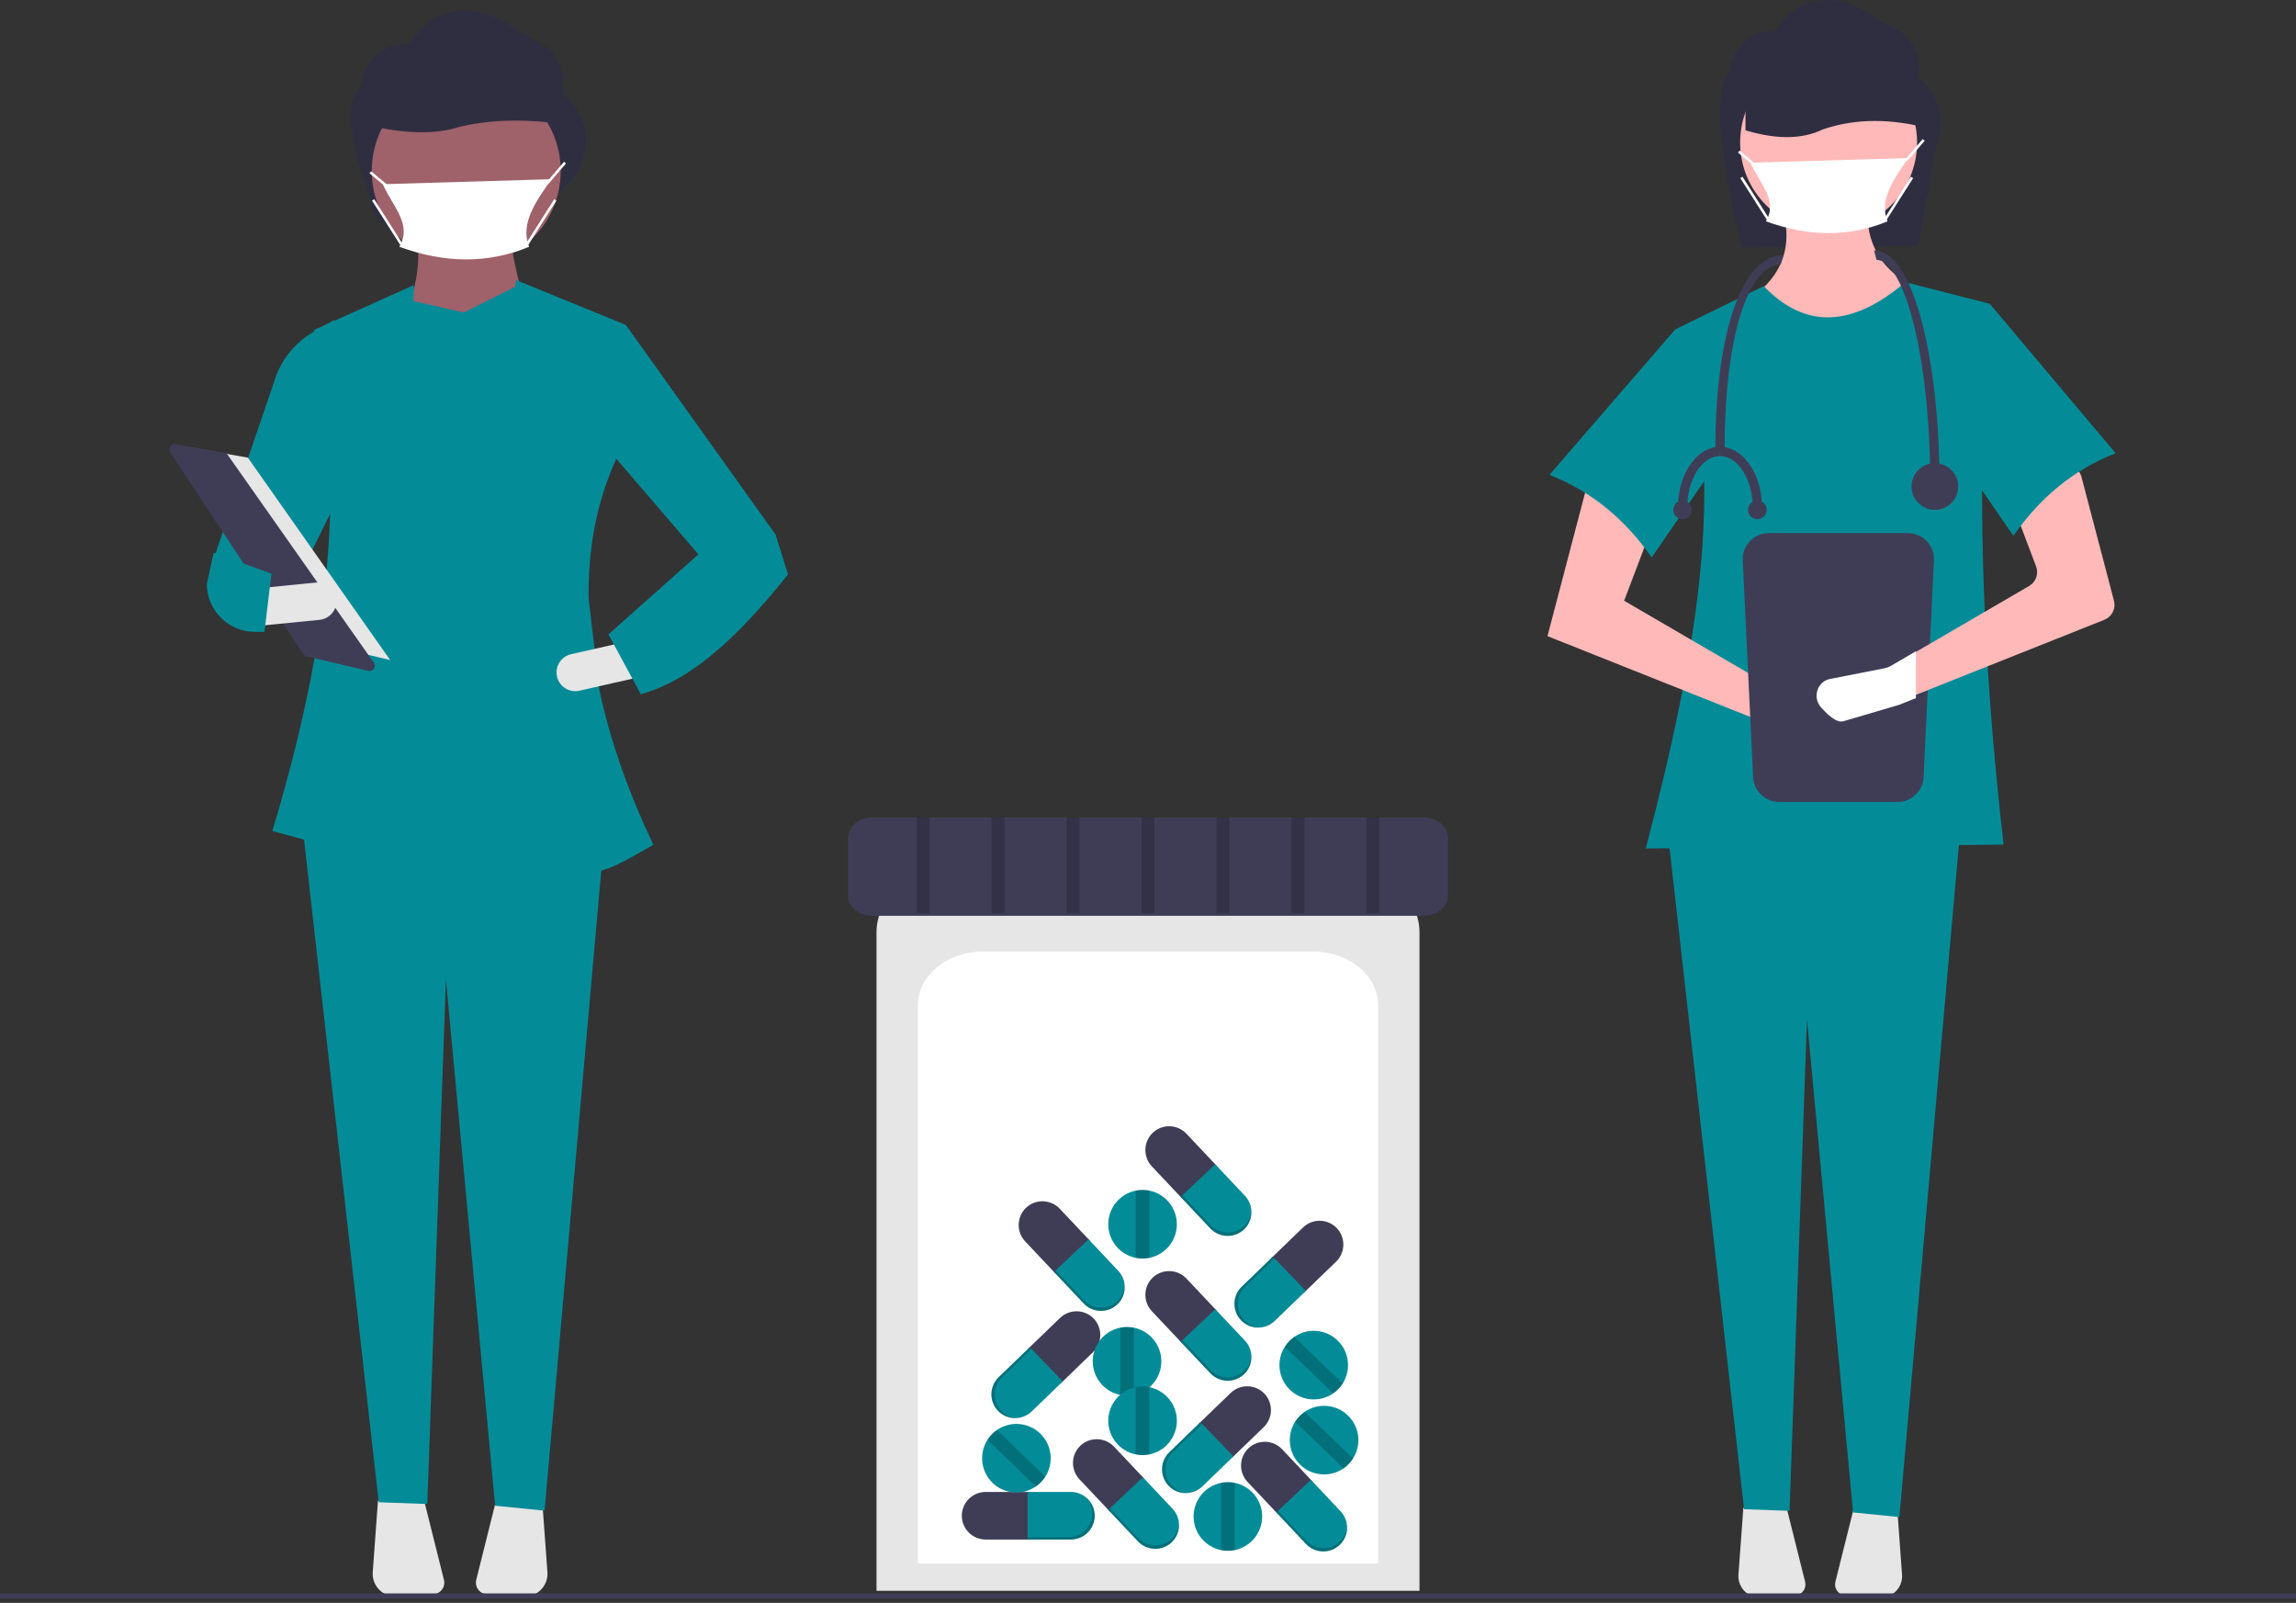 <svg width="437" height="305" viewBox="0 0 437 305" fill="none" xmlns="http://www.w3.org/2000/svg">
<rect x="0" y="0" width="437" height="305" fill="#333333" stroke="none"/>
<g clip-path="url(#clip0)">
<path d="M365.13 46.772L331.418 47.101C329.834 39.3 324.51 18.832 329.305 13.249C329.523 11.148 330.544 9.212 332.154 7.844C333.764 6.477 335.839 5.783 337.948 5.907C343.173 -2.272 351.876 -1.044 357.758 4.064C363.678 6.107 365.91 9.735 365.13 14.66C369.514 18.498 370.322 23.166 368.354 28.481L365.13 46.772Z" fill="#2F2E41"/>
<path d="M361.884 67.539L337.563 64.172L332.698 57.062C339.399 52.617 341.77 46.409 338.685 37.979L355.523 37.605C354.734 45.112 357.217 50.925 364.129 54.443L361.884 67.539Z" fill="#FFB9B9"/>
<path d="M331.812 286.914L330.882 299.628C330.84 300.203 330.922 300.781 331.121 301.322C331.321 301.864 331.634 302.356 332.039 302.767C332.445 303.178 332.933 303.497 333.472 303.703C334.011 303.909 334.588 303.998 335.164 303.963L341.694 303.567C341.997 303.549 342.292 303.464 342.558 303.319C342.824 303.174 343.055 302.972 343.234 302.727C343.413 302.483 343.536 302.202 343.595 301.904C343.653 301.607 343.645 301.3 343.572 301.006L339.947 286.507L331.812 286.914Z" fill="#E6E6E6"/>
<path d="M352.954 286.507L349.329 301.006C349.256 301.3 349.248 301.607 349.306 301.904C349.365 302.202 349.488 302.483 349.667 302.727C349.846 302.972 350.077 303.174 350.343 303.319C350.609 303.464 350.904 303.549 351.207 303.567L357.737 303.963C358.313 303.998 358.89 303.909 359.429 303.703C359.968 303.497 360.456 303.178 360.862 302.767C361.267 302.356 361.58 301.864 361.78 301.322C361.979 300.781 362.061 300.203 362.018 299.628L361.088 286.914L352.954 286.507Z" fill="#E6E6E6"/>
<path d="M361.51 288.679L352.697 287.795L343.924 194.012L340.608 287.492L331.95 287.182L317.357 157.716H373.109L361.51 288.679Z" fill="#038C98"/>
<path d="M348.04 43.966C357.339 43.966 364.878 36.427 364.878 27.128C364.878 17.829 357.339 10.29 348.04 10.29C338.74 10.29 331.202 17.829 331.202 27.128C331.202 36.427 338.74 43.966 348.04 43.966Z" fill="#FFB9B9"/>
<path d="M381.342 160.71L313.241 161.458C323.348 122.984 329.393 87.245 318.854 62.675L335.692 54.443C343.811 62.911 352.853 62.038 362.633 53.695L378.722 57.811C375.967 90.03 377.202 124.537 381.342 160.71Z" fill="#038C98"/>
<path d="M294.532 121.047L336.814 137.885L346.268 140.665C346.69 140.79 347.134 140.827 347.572 140.776C348.009 140.724 348.432 140.585 348.815 140.366C349.197 140.147 349.532 139.853 349.798 139.502C350.064 139.15 350.256 138.749 350.363 138.321C350.55 137.571 350.466 136.779 350.125 136.086C349.784 135.392 349.209 134.842 348.501 134.532L338.685 131.524L309.125 114.312L315.299 98.035L302.39 91.112L294.532 121.047Z" fill="#FFB9B9"/>
<path d="M294.906 90.364C302.951 93.503 309.349 98.859 314.364 106.08L330.079 83.255L318.854 62.675L294.906 90.364Z" fill="#038C98"/>
<path d="M367.017 24.399C360.183 22.638 353.464 22.396 346.932 24.63C342.772 26.645 337.775 26.459 332.218 24.799V8L362.217 8.8L367.017 24.399Z" fill="#2F2E41"/>
<path d="M336.674 101.428C335.352 101.43 334.084 101.956 333.149 102.891C332.214 103.826 331.688 105.093 331.687 106.415L333.655 147.621C333.657 148.944 334.183 150.211 335.118 151.146C336.053 152.081 337.32 152.607 338.642 152.608H361.148C362.47 152.607 363.738 152.081 364.673 151.146C365.608 150.211 366.134 148.944 366.135 147.621L368.104 106.415C368.102 105.093 367.576 103.826 366.641 102.891C365.706 101.956 364.439 101.43 363.117 101.428H336.674Z" fill="#3F3D56"/>
<path d="M400.529 117.934L363.675 132.609L360.894 133.716C360.806 133.751 360.717 133.78 360.623 133.81L351.308 136.551C350.117 136.9 348.468 135.296 347.504 134.189C347.026 133.655 346.755 132.968 346.741 132.252C346.727 131.536 346.969 130.838 347.425 130.286C347.554 130.138 347.695 130.001 347.848 129.878C348.207 129.598 348.63 129.412 349.078 129.336L358.384 127.506C358.718 127.44 359.039 127.32 359.334 127.151L363.675 124.622L386.209 111.502C386.835 111.138 387.312 110.563 387.555 109.88C387.797 109.197 387.789 108.45 387.532 107.772L383.231 96.428C382.968 95.734 382.965 94.968 383.225 94.272C383.485 93.577 383.989 93 384.644 92.649L391.77 88.83C392.177 88.612 392.628 88.488 393.09 88.469C393.552 88.451 394.012 88.537 394.435 88.722C394.859 88.906 395.235 89.185 395.535 89.536C395.836 89.887 396.052 90.302 396.169 90.749L402.355 114.312C402.545 115.034 402.465 115.802 402.128 116.469C401.792 117.136 401.223 117.657 400.529 117.934Z" fill="#FFB9B9"/>
<path d="M402.67 86.248C394.625 89.387 388.227 94.743 383.212 101.964L367.497 79.139L378.722 57.811L402.67 86.248Z" fill="#038C98"/>
<path d="M359.245 42.115C351.879 45.179 344.156 45.054 336.116 42.115C338.455 38.122 334.959 34.994 333.163 30.963L363.182 30.071C360.887 33.573 357.499 37.71 359.245 42.115Z" fill="white"/>
<path d="M362.865 30.738L362.516 30.39L363.008 29.898L365.948 26.467L366.322 26.786L363.369 30.231L362.865 30.738Z" fill="white"/>
<path d="M331.106 28.652L330.791 29.03L333.744 31.491L334.059 31.113L331.106 28.652Z" fill="white"/>
<path d="M363.713 33.631L358.544 41.75L358.959 42.014L364.128 33.895L363.713 33.631Z" fill="white"/>
<path d="M331.649 33.63L331.233 33.895L336.4 42.014L336.816 41.75L331.649 33.63Z" fill="white"/>
<path d="M364.659 123.926V132.841L361.555 134.077C361.456 134.116 361.357 134.148 361.253 134.181L350.854 137.241C349.525 137.631 347.685 135.84 346.608 134.604C346.075 134.009 345.773 133.242 345.757 132.443C345.741 131.643 346.012 130.865 346.52 130.248C346.664 130.083 346.822 129.93 346.993 129.792C347.393 129.48 347.865 129.273 348.366 129.188L358.754 127.145C359.126 127.072 359.484 126.938 359.814 126.749L364.659 123.926Z" fill="white"/>
<path d="M369.157 92.125H367.378C367.378 66.973 362.199 49.444 357.153 49.444L356.708 47.666C361.234 47.666 364.12 54.961 365.743 61.081C367.944 69.378 369.157 80.403 369.157 92.125Z" fill="#3F3D56"/>
<path d="M328.254 85.901H326.476C326.476 62.865 331.691 48.555 339.369 48.555L338.924 50.334C333.613 50.334 328.254 61.331 328.254 85.901Z" fill="#3F3D56"/>
<path d="M368.267 97.016C370.723 97.016 372.713 95.025 372.713 92.57C372.713 90.114 370.723 88.124 368.267 88.124C365.812 88.124 363.822 90.114 363.822 92.57C363.822 95.025 365.812 97.016 368.267 97.016Z" fill="#3F3D56"/>
<path d="M321.141 96.571H319.362C319.362 90.197 322.952 85.012 327.365 85.012V86.79C323.933 86.79 321.141 91.178 321.141 96.571Z" fill="#3F3D56"/>
<path d="M335.368 96.571H333.589C333.589 91.178 330.797 86.79 327.365 86.79V85.012C331.778 85.012 335.368 90.197 335.368 96.571Z" fill="#3F3D56"/>
<path d="M334.479 98.794C335.461 98.794 336.257 97.998 336.257 97.016C336.257 96.034 335.461 95.237 334.479 95.237C333.496 95.237 332.7 96.034 332.7 97.016C332.7 97.998 333.496 98.794 334.479 98.794Z" fill="#3F3D56"/>
<path d="M320.252 98.794C321.234 98.794 322.03 97.998 322.03 97.016C322.03 96.034 321.234 95.237 320.252 95.237C319.269 95.237 318.473 96.034 318.473 97.016C318.473 97.998 319.269 98.794 320.252 98.794Z" fill="#3F3D56"/>
<path d="M105.938 37.252L74.706 42.541C73.934 42.673 73.141 42.514 72.48 42.094C71.819 41.675 71.338 41.025 71.128 40.271C68.871 32.127 64.154 21.502 68.734 16.169C68.967 13.925 70.057 11.858 71.776 10.397C73.496 8.937 75.712 8.196 77.964 8.328C83.543 -0.406 92.837 0.906 99.118 6.36C105.44 8.541 107.823 12.417 106.989 17.675C109.72 20.066 111.152 22.758 111.454 25.713C111.597 27.358 111.388 29.014 110.84 30.571C110.292 32.129 109.419 33.551 108.278 34.744L105.938 37.252Z" fill="#2F2E41"/>
<path d="M101.082 61.841L76.87 60.416C79.243 54.97 80.191 49.726 79.244 44.75H97.284C97.243 48.57 99.145 55.179 101.082 61.841Z" fill="#9F616A"/>
<path d="M71.938 285.57L70.944 299.147C70.899 299.761 70.986 300.378 71.199 300.956C71.412 301.534 71.747 302.06 72.18 302.499C72.613 302.937 73.134 303.278 73.71 303.498C74.285 303.718 74.901 303.813 75.516 303.776L82.49 303.353C82.813 303.334 83.127 303.243 83.412 303.088C83.696 302.933 83.942 302.717 84.134 302.456C84.325 302.195 84.457 301.895 84.519 301.578C84.581 301.26 84.573 300.933 84.495 300.619L80.624 285.136L71.938 285.57Z" fill="#E6E6E6"/>
<path d="M94.513 285.136L90.643 300.618C90.564 300.933 90.556 301.26 90.618 301.578C90.68 301.895 90.812 302.195 91.003 302.456C91.195 302.717 91.441 302.933 91.725 303.088C92.01 303.243 92.324 303.334 92.647 303.353L99.621 303.776C100.236 303.813 100.852 303.718 101.427 303.498C102.003 303.278 102.524 302.937 102.957 302.499C103.39 302.06 103.725 301.534 103.938 300.956C104.151 300.378 104.238 299.761 104.193 299.147L103.2 285.57L94.513 285.136Z" fill="#E6E6E6"/>
<path d="M103.65 287.455L94.24 286.511L84.871 186.365L81.33 286.188L72.084 285.857L56.502 147.608H116.036L103.65 287.455Z" fill="#038C98"/>
<path d="M88.74 50.513C98.67 50.513 106.72 42.463 106.72 32.532C106.72 22.602 98.67 14.552 88.74 14.552C78.81 14.552 70.76 22.602 70.76 32.532C70.76 42.463 78.81 50.513 88.74 50.513Z" fill="#9F616A"/>
<path d="M109.005 23.943C101.707 22.672 94.532 22.498 87.558 24.11C83.115 25.564 77.779 25.43 71.846 24.232V12.107L103.879 12.684L109.005 23.943Z" fill="#2F2E41"/>
<path d="M100.706 46.959C92.84 50.231 84.593 50.098 76.008 46.959C78.506 42.695 74.772 39.356 72.855 35.052L104.91 34.099C102.459 37.838 98.842 42.256 100.706 46.959Z" fill="white"/>
<path d="M70.647 32.596L70.332 32.974L73.485 35.602L73.8 35.224L70.647 32.596Z" fill="white"/>
<path d="M105.491 37.908L99.972 46.578L100.387 46.843L105.906 38.173L105.491 37.908Z" fill="white"/>
<path d="M71.222 37.908L70.807 38.172L76.325 46.843L76.74 46.579L71.222 37.908Z" fill="white"/>
<path d="M54.557 114.538L40.789 105.993L52.53 71.604C53.84 68.056 56.348 65.076 59.622 63.181L63.577 60.891L63.921 95.583L54.557 114.538Z" fill="#038C98"/>
<path d="M114.067 131.24L112.03 113.793C111.922 104.584 113.488 95.681 117.224 87.477L119.123 61.841L98.234 53.295C98.17 53.721 98.115 54.146 98.054 54.572L88.264 59.467L78.716 57.297L78.769 54.245L59.779 62.79C66.059 91.987 62.634 122.306 51.834 158.118L76.852 164.958L77.06 152.946L99.356 151.353C99.586 155.251 99.77 159.079 99.878 162.822C112.459 167.454 112.891 167.377 124.354 160.745C119.789 151.147 116.174 141.16 114.067 131.24Z" fill="#038C98"/>
<path d="M146.184 110.265L133.366 105.993L112.862 82.124L119.123 61.841L147.608 101.72L146.184 110.265Z" fill="#038C98"/>
<path d="M106.012 128.744C106.221 129.665 106.787 130.464 107.586 130.968C108.384 131.472 109.35 131.638 110.271 131.431L121.152 128.967L119.579 122.021L108.698 124.485C107.777 124.694 106.977 125.26 106.473 126.058C105.969 126.857 105.803 127.823 106.012 128.744V128.744Z" fill="#E6E6E6"/>
<path d="M115.8 120.71L121.972 132.104C132.352 129.209 141.349 120.081 149.982 109.316L147.608 101.72L132.891 105.518L115.8 120.71Z" fill="#038C98"/>
<path d="M35.329 84.969L47.177 87.085L74.259 125.592L59.872 122.206L35.329 84.969Z" fill="#E6E6E6"/>
<path d="M33.228 84.498C33.047 84.501 32.871 84.552 32.717 84.646C32.563 84.74 32.437 84.874 32.352 85.034C32.268 85.194 32.228 85.373 32.236 85.553C32.245 85.734 32.301 85.908 32.401 86.059L57.715 124.467C57.856 124.682 58.074 124.834 58.325 124.893L70.103 127.664C70.301 127.711 70.509 127.696 70.699 127.622C70.889 127.548 71.052 127.417 71.166 127.248C71.281 127.079 71.341 126.88 71.339 126.676C71.337 126.472 71.273 126.273 71.156 126.106L43.362 86.587C43.287 86.48 43.191 86.388 43.08 86.317C42.969 86.247 42.846 86.199 42.716 86.176L33.417 84.515C33.355 84.504 33.291 84.498 33.228 84.498Z" fill="#3F3D56"/>
<path d="M49.019 111.959L49.722 119.046L60.824 117.944C61.764 117.851 62.628 117.388 63.227 116.657C63.825 115.927 64.109 114.989 64.016 114.049C63.923 113.109 63.46 112.245 62.729 111.646C61.999 111.048 61.061 110.764 60.121 110.857L49.019 111.959Z" fill="#E6E6E6"/>
<path d="M39.365 111.138C39.381 113.555 40.352 115.867 42.065 117.571C43.778 119.275 46.096 120.232 48.512 120.235H50.337L51.666 109.16L40.663 105.198L39.365 111.138Z" fill="#038C98"/>
<path d="M104.033 35.324L103.685 34.976L104.211 34.451L107.351 30.786L107.724 31.106L104.571 34.784L104.033 35.324Z" fill="white"/>
<path d="M437 303.196H0V304.181H437V303.196Z" fill="#3F3D56"/>
<path d="M166.828 302.704H270.172V177.354C270.172 170.716 263.634 165.317 255.599 165.317H181.401C173.365 165.317 166.828 170.716 166.828 177.354V302.704Z" fill="#E6E6E6"/>
<path d="M174.702 297.521H262.298V191.271C262.298 185.645 256.757 181.068 249.945 181.068H187.054C180.243 181.068 174.702 185.645 174.702 191.271V297.521Z" fill="white"/>
<path d="M166.047 155.561C163.493 155.561 161.414 157.278 161.414 159.388V170.433C161.414 172.542 163.493 174.259 166.047 174.259H270.953C273.508 174.259 275.586 172.542 275.586 170.433V159.388C275.586 157.278 273.508 155.561 270.953 155.561H166.047Z" fill="#3F3D56"/>
<path d="M187.586 283.897C186.386 283.9 185.237 284.378 184.389 285.226C183.541 286.074 183.063 287.223 183.06 288.423C183.063 289.622 183.541 290.771 184.389 291.619C185.237 292.467 186.386 292.945 187.586 292.948H196.057V283.897H187.586Z" fill="#3F3D56"/>
<path d="M203.832 283.897H195.593V292.948H203.832C205.031 292.945 206.181 292.467 207.029 291.619C207.877 290.771 208.355 289.622 208.358 288.423C208.355 287.223 207.877 286.074 207.029 285.226C206.181 284.378 205.031 283.9 203.832 283.897Z" fill="#038C98"/>
<path opacity="0.2" d="M206.785 285.005C207.499 285.824 207.893 286.872 207.894 287.958C207.89 289.158 207.412 290.307 206.564 291.155C205.716 292.003 204.567 292.481 203.368 292.484H195.593V292.948H203.832C205.031 292.945 206.181 292.467 207.029 291.619C207.877 290.771 208.355 289.622 208.358 288.423C208.357 287.773 208.216 287.132 207.945 286.542C207.673 285.953 207.278 285.428 206.785 285.005Z" fill="black"/>
<path d="M225.814 215.726C224.988 214.856 223.852 214.347 222.654 214.312C221.455 214.276 220.291 214.717 219.416 215.537C218.546 216.362 218.037 217.498 218.002 218.697C217.966 219.896 218.407 221.06 219.227 221.935L225.038 228.099L231.624 221.89L225.814 215.726Z" fill="#3F3D56"/>
<path d="M236.958 227.548L231.306 221.552L224.719 227.761L230.371 233.757C231.196 234.627 232.332 235.135 233.531 235.171C234.73 235.206 235.894 234.766 236.769 233.946C237.639 233.12 238.147 231.984 238.183 230.786C238.218 229.587 237.778 228.423 236.958 227.548Z" fill="#038C98"/>
<path opacity="0.2" d="M238.177 230.457C238.071 231.538 237.578 232.544 236.788 233.289C235.913 234.109 234.749 234.55 233.55 234.514C232.352 234.479 231.216 233.971 230.39 233.1L225.057 227.443L224.719 227.761L230.371 233.757C231.196 234.627 232.332 235.135 233.531 235.171C234.73 235.206 235.894 234.766 236.769 233.946C237.24 233.499 237.61 232.957 237.853 232.355C238.096 231.753 238.207 231.106 238.177 230.457Z" fill="black"/>
<path d="M201.7 229.997C200.875 229.127 199.739 228.619 198.54 228.583C197.341 228.548 196.177 228.988 195.302 229.808C194.432 230.633 193.924 231.769 193.888 232.968C193.853 234.167 194.293 235.331 195.113 236.206L200.924 242.37L207.511 236.161L201.7 229.997Z" fill="#3F3D56"/>
<path d="M212.844 241.819L207.192 235.824L200.606 242.033L206.257 248.028C207.082 248.898 208.218 249.407 209.417 249.442C210.616 249.477 211.78 249.037 212.655 248.217C213.525 247.392 214.034 246.256 214.069 245.057C214.104 243.858 213.664 242.694 212.844 241.819Z" fill="#038C98"/>
<path opacity="0.2" d="M214.063 244.728C213.957 245.809 213.464 246.815 212.674 247.561C211.799 248.381 210.635 248.821 209.437 248.786C208.238 248.75 207.102 248.242 206.277 247.372L200.943 241.714L200.606 242.033L206.257 248.028C207.082 248.898 208.218 249.407 209.417 249.442C210.616 249.477 211.78 249.037 212.655 248.217C213.127 247.771 213.497 247.228 213.74 246.626C213.983 246.024 214.093 245.377 214.063 244.728Z" fill="black"/>
<path d="M225.814 243.284C224.988 242.414 223.852 241.906 222.654 241.87C221.455 241.835 220.291 242.275 219.416 243.095C218.546 243.921 218.037 245.057 218.002 246.255C217.966 247.454 218.407 248.618 219.227 249.493L225.038 255.657L231.624 249.449L225.814 243.284Z" fill="#3F3D56"/>
<path d="M236.958 255.106L231.306 249.111L224.719 255.32L230.371 261.315C231.196 262.185 232.332 262.694 233.531 262.729C234.73 262.765 235.894 262.324 236.769 261.504C237.639 260.679 238.147 259.543 238.183 258.344C238.218 257.145 237.778 255.981 236.958 255.106Z" fill="#038C98"/>
<path opacity="0.2" d="M238.177 258.016C238.071 259.096 237.578 260.102 236.788 260.848C235.913 261.668 234.749 262.108 233.55 262.073C232.352 262.038 231.216 261.529 230.39 260.659L225.057 255.001L224.719 255.32L230.371 261.315C231.196 262.185 232.332 262.694 233.531 262.729C234.73 262.765 235.894 262.324 236.769 261.504C237.24 261.058 237.61 260.515 237.853 259.913C238.096 259.311 238.207 258.664 238.177 258.016Z" fill="black"/>
<path d="M240.524 271.565C241.384 270.729 241.879 269.587 241.9 268.388C241.92 267.189 241.466 266.03 240.635 265.165C239.8 264.305 238.658 263.811 237.458 263.79C236.259 263.769 235.101 264.223 234.236 265.054L228.142 270.939L234.431 277.45L240.524 271.565Z" fill="#3F3D56"/>
<path d="M228.838 282.852L234.765 277.128L228.476 270.617L222.55 276.341C221.69 277.177 221.195 278.319 221.175 279.518C221.154 280.717 221.608 281.875 222.439 282.741C223.275 283.601 224.417 284.095 225.616 284.116C226.815 284.137 227.973 283.682 228.838 282.852Z" fill="#038C98"/>
<path opacity="0.2" d="M225.944 284.106C224.862 284.013 223.85 283.532 223.095 282.752C222.265 281.887 221.81 280.728 221.831 279.529C221.852 278.33 222.346 277.188 223.206 276.352L228.799 270.951L228.476 270.617L222.55 276.341C221.69 277.177 221.195 278.319 221.175 279.518C221.154 280.717 221.608 281.876 222.439 282.741C222.891 283.207 223.438 283.57 224.043 283.806C224.647 284.041 225.296 284.144 225.944 284.106Z" fill="black"/>
<path d="M208.044 257.293C208.905 256.458 209.399 255.316 209.42 254.117C209.441 252.917 208.986 251.759 208.156 250.894C207.32 250.034 206.178 249.539 204.979 249.518C203.78 249.498 202.621 249.952 201.756 250.783L195.663 256.668L201.951 263.179L208.044 257.293Z" fill="#3F3D56"/>
<path d="M196.359 268.58L202.285 262.856L195.997 256.346L190.07 262.07C189.21 262.905 188.716 264.047 188.695 265.246C188.674 266.446 189.129 267.604 189.959 268.469C190.795 269.329 191.937 269.824 193.136 269.845C194.335 269.865 195.494 269.411 196.359 268.58Z" fill="#038C98"/>
<path opacity="0.2" d="M193.464 269.835C192.382 269.742 191.371 269.261 190.615 268.481C189.785 267.616 189.33 266.457 189.351 265.258C189.372 264.059 189.866 262.917 190.727 262.081L196.319 256.679L195.997 256.346L190.07 262.07C189.21 262.905 188.716 264.047 188.695 265.246C188.674 266.446 189.129 267.604 189.959 268.469C190.411 268.935 190.958 269.299 191.563 269.534C192.168 269.77 192.816 269.872 193.464 269.835Z" fill="black"/>
<path d="M254.303 240.069C255.164 239.234 255.658 238.091 255.679 236.892C255.7 235.693 255.245 234.535 254.415 233.67C253.579 232.81 252.437 232.315 251.238 232.294C250.039 232.273 248.88 232.728 248.015 233.559L241.922 239.444L248.21 245.955L254.303 240.069Z" fill="#3F3D56"/>
<path d="M242.618 251.356L248.544 245.632L242.256 239.121L236.329 244.845C235.469 245.681 234.975 246.823 234.954 248.022C234.933 249.221 235.388 250.38 236.218 251.245C237.054 252.105 238.196 252.6 239.395 252.62C240.594 252.641 241.753 252.187 242.618 251.356Z" fill="#038C98"/>
<path opacity="0.2" d="M239.723 252.611C238.642 252.518 237.63 252.037 236.875 251.256C236.044 250.391 235.589 249.233 235.61 248.034C235.631 246.835 236.126 245.693 236.986 244.857L242.578 239.455L242.256 239.121L236.329 244.845C235.469 245.681 234.975 246.823 234.954 248.022C234.933 249.221 235.388 250.38 236.218 251.245C236.67 251.711 237.217 252.075 237.822 252.31C238.427 252.546 239.075 252.648 239.723 252.611Z" fill="black"/>
<path d="M244.022 275.764C243.197 274.894 242.061 274.385 240.862 274.35C239.663 274.315 238.499 274.755 237.624 275.575C236.754 276.4 236.246 277.536 236.21 278.735C236.175 279.934 236.615 281.098 237.435 281.973L243.246 288.137L249.833 281.928L244.022 275.764Z" fill="#3F3D56"/>
<path d="M255.166 287.586L249.514 281.591L242.928 287.799L248.579 293.795C249.405 294.665 250.541 295.173 251.739 295.209C252.938 295.244 254.102 294.804 254.977 293.984C255.847 293.159 256.356 292.023 256.391 290.824C256.426 289.625 255.986 288.461 255.166 287.586Z" fill="#038C98"/>
<path opacity="0.2" d="M256.385 290.495C256.279 291.576 255.786 292.582 254.996 293.328C254.121 294.148 252.957 294.588 251.759 294.553C250.56 294.517 249.424 294.009 248.599 293.139L243.266 287.481L242.928 287.799L248.579 293.795C249.405 294.665 250.541 295.174 251.739 295.209C252.938 295.244 254.102 294.804 254.977 293.984C255.449 293.538 255.819 292.995 256.062 292.393C256.305 291.791 256.415 291.144 256.385 290.495Z" fill="black"/>
<path d="M212.034 275.272C211.209 274.402 210.073 273.893 208.874 273.858C207.676 273.823 206.512 274.263 205.637 275.083C204.766 275.908 204.258 277.044 204.223 278.243C204.187 279.442 204.628 280.606 205.448 281.481L211.258 287.645L217.845 281.436L212.034 275.272Z" fill="#3F3D56"/>
<path d="M223.178 287.094L217.527 281.099L210.94 287.307L216.592 293.303C217.417 294.173 218.553 294.681 219.752 294.717C220.95 294.752 222.114 294.312 222.989 293.492C223.86 292.667 224.368 291.531 224.403 290.332C224.439 289.133 223.998 287.969 223.178 287.094Z" fill="#038C98"/>
<path opacity="0.2" d="M224.398 290.003C224.292 291.084 223.798 292.09 223.009 292.836C222.134 293.656 220.97 294.096 219.771 294.061C218.572 294.025 217.436 293.517 216.611 292.647L211.278 286.989L210.94 287.307L216.592 293.303C217.417 294.173 218.553 294.681 219.752 294.717C220.95 294.752 222.114 294.312 222.989 293.492C223.461 293.046 223.831 292.503 224.074 291.901C224.317 291.299 224.427 290.652 224.398 290.003Z" fill="black"/>
<path d="M221.038 259.035C221.039 260.54 220.519 261.999 219.567 263.164C218.616 264.33 217.291 265.131 215.817 265.432C214.955 265.606 214.067 265.606 213.206 265.432C211.732 265.131 210.407 264.329 209.455 263.164C208.504 261.998 207.984 260.54 207.984 259.035C207.984 257.531 208.504 256.072 209.455 254.907C210.407 253.741 211.732 252.94 213.206 252.639C214.067 252.465 214.955 252.465 215.817 252.639C217.291 252.94 218.616 253.741 219.567 254.906C220.519 256.072 221.039 257.531 221.038 259.035Z" fill="#038C98"/>
<path opacity="0.2" d="M215.817 252.639V265.432C214.955 265.606 214.067 265.606 213.206 265.432V252.639C214.067 252.465 214.955 252.465 215.817 252.639Z" fill="black"/>
<path d="M223.991 232.953C223.991 234.458 223.472 235.916 222.52 237.082C221.569 238.248 220.244 239.049 218.769 239.349C217.908 239.524 217.02 239.524 216.159 239.349C214.684 239.048 213.36 238.247 212.408 237.082C211.457 235.916 210.937 234.458 210.937 232.953C210.937 231.448 211.457 229.99 212.408 228.824C213.36 227.659 214.684 226.858 216.159 226.557C217.02 226.383 217.908 226.383 218.769 226.557C220.244 226.857 221.569 227.659 222.52 228.824C223.472 229.99 223.991 231.448 223.991 232.953Z" fill="#038C98"/>
<path opacity="0.2" d="M218.769 226.557V239.349C217.908 239.524 217.02 239.524 216.159 239.349V226.557C217.02 226.383 217.908 226.383 218.769 226.557Z" fill="black"/>
<path d="M223.991 270.354C223.991 271.859 223.472 273.317 222.52 274.483C221.569 275.648 220.244 276.449 218.769 276.75C217.908 276.924 217.02 276.924 216.159 276.75C214.684 276.449 213.36 275.648 212.408 274.482C211.457 273.317 210.937 271.859 210.937 270.354C210.937 268.849 211.457 267.391 212.408 266.225C213.36 265.06 214.684 264.259 216.159 263.957C217.02 263.783 217.908 263.783 218.769 263.957C220.244 264.258 221.569 265.059 222.52 266.225C223.472 267.391 223.991 268.849 223.991 270.354Z" fill="#038C98"/>
<path opacity="0.2" d="M218.769 263.957V276.75C217.908 276.924 217.02 276.924 216.159 276.75V263.957C217.02 263.783 217.908 263.783 218.769 263.957Z" fill="black"/>
<path d="M240.231 288.562C240.231 290.067 239.712 291.526 238.76 292.691C237.809 293.857 236.484 294.658 235.009 294.959C234.148 295.133 233.26 295.133 232.398 294.959C230.924 294.658 229.599 293.856 228.648 292.691C227.696 291.525 227.177 290.067 227.177 288.562C227.177 287.058 227.696 285.599 228.648 284.434C229.599 283.268 230.924 282.467 232.398 282.166C233.26 281.992 234.148 281.992 235.009 282.166C236.484 282.467 237.809 283.268 238.76 284.433C239.712 285.599 240.231 287.058 240.231 288.562Z" fill="#038C98"/>
<path opacity="0.2" d="M235.009 282.166V294.959C234.148 295.133 233.26 295.133 232.398 294.959V282.166C233.26 281.992 234.148 281.992 235.009 282.166Z" fill="black"/>
<path d="M254.577 255.061C255.661 256.105 256.35 257.491 256.529 258.985C256.708 260.479 256.365 261.989 255.559 263.26C255.086 264.001 254.47 264.64 253.747 265.139C252.507 265.992 251.011 266.39 249.511 266.266C248.012 266.142 246.601 265.504 245.518 264.46C244.434 263.416 243.745 262.03 243.566 260.536C243.387 259.042 243.73 257.532 244.536 256.261C245.009 255.52 245.625 254.881 246.348 254.382C247.588 253.529 249.084 253.131 250.583 253.255C252.083 253.378 253.494 254.017 254.577 255.061Z" fill="#038C98"/>
<path opacity="0.2" d="M246.348 254.382L255.559 263.26C255.086 264.001 254.47 264.64 253.747 265.139L244.536 256.261C245.008 255.52 245.625 254.881 246.348 254.382Z" fill="black"/>
<path d="M256.545 269.332C257.629 270.376 258.319 271.763 258.497 273.257C258.676 274.751 258.334 276.261 257.527 277.531C257.055 278.272 256.439 278.911 255.715 279.411C254.475 280.263 252.979 280.661 251.48 280.537C249.98 280.413 248.569 279.776 247.486 278.731C246.403 277.687 245.713 276.301 245.535 274.807C245.356 273.313 245.698 271.803 246.504 270.533C246.977 269.792 247.593 269.153 248.316 268.653C249.556 267.8 251.052 267.402 252.552 267.526C254.051 267.65 255.462 268.288 256.545 269.332Z" fill="#038C98"/>
<path opacity="0.2" d="M248.316 268.653L257.527 277.531C257.055 278.272 256.439 278.911 255.715 279.411L246.504 270.533C246.977 269.792 247.593 269.153 248.316 268.653Z" fill="black"/>
<path d="M197.983 272.777C199.067 273.821 199.757 275.208 199.935 276.702C200.114 278.196 199.772 279.705 198.965 280.976C198.493 281.717 197.877 282.356 197.153 282.856C195.913 283.708 194.417 284.106 192.918 283.982C191.418 283.858 190.007 283.22 188.924 282.176C187.841 281.132 187.151 279.746 186.973 278.252C186.794 276.758 187.136 275.248 187.942 273.978C188.415 273.236 189.031 272.597 189.754 272.098C190.994 271.245 192.49 270.847 193.99 270.971C195.489 271.095 196.9 271.733 197.983 272.777Z" fill="#038C98"/>
<path opacity="0.2" d="M189.754 272.098L198.965 280.976C198.493 281.717 197.877 282.356 197.153 282.856L187.942 273.978C188.415 273.237 189.031 272.597 189.754 272.098Z" fill="black"/>
<path opacity="0.2" d="M176.916 155.561H174.456V173.77H176.916V155.561Z" fill="black"/>
<path opacity="0.2" d="M191.188 155.561H188.727V173.77H191.188V155.561Z" fill="black"/>
<path opacity="0.2" d="M205.459 155.561H202.998V173.77H205.459V155.561Z" fill="black"/>
<path opacity="0.2" d="M219.73 155.561H217.27V173.77H219.73V155.561Z" fill="black"/>
<path opacity="0.2" d="M234.002 155.561H231.541V173.77H234.002V155.561Z" fill="black"/>
<path opacity="0.2" d="M248.273 155.561H245.812V173.77H248.273V155.561Z" fill="black"/>
<path opacity="0.2" d="M262.544 155.561H260.084V173.77H262.544V155.561Z" fill="black"/>
</g>
<defs>
<clipPath id="clip0">
<rect width="437" height="304.181" fill="white"/>
</clipPath>
</defs>
</svg>
